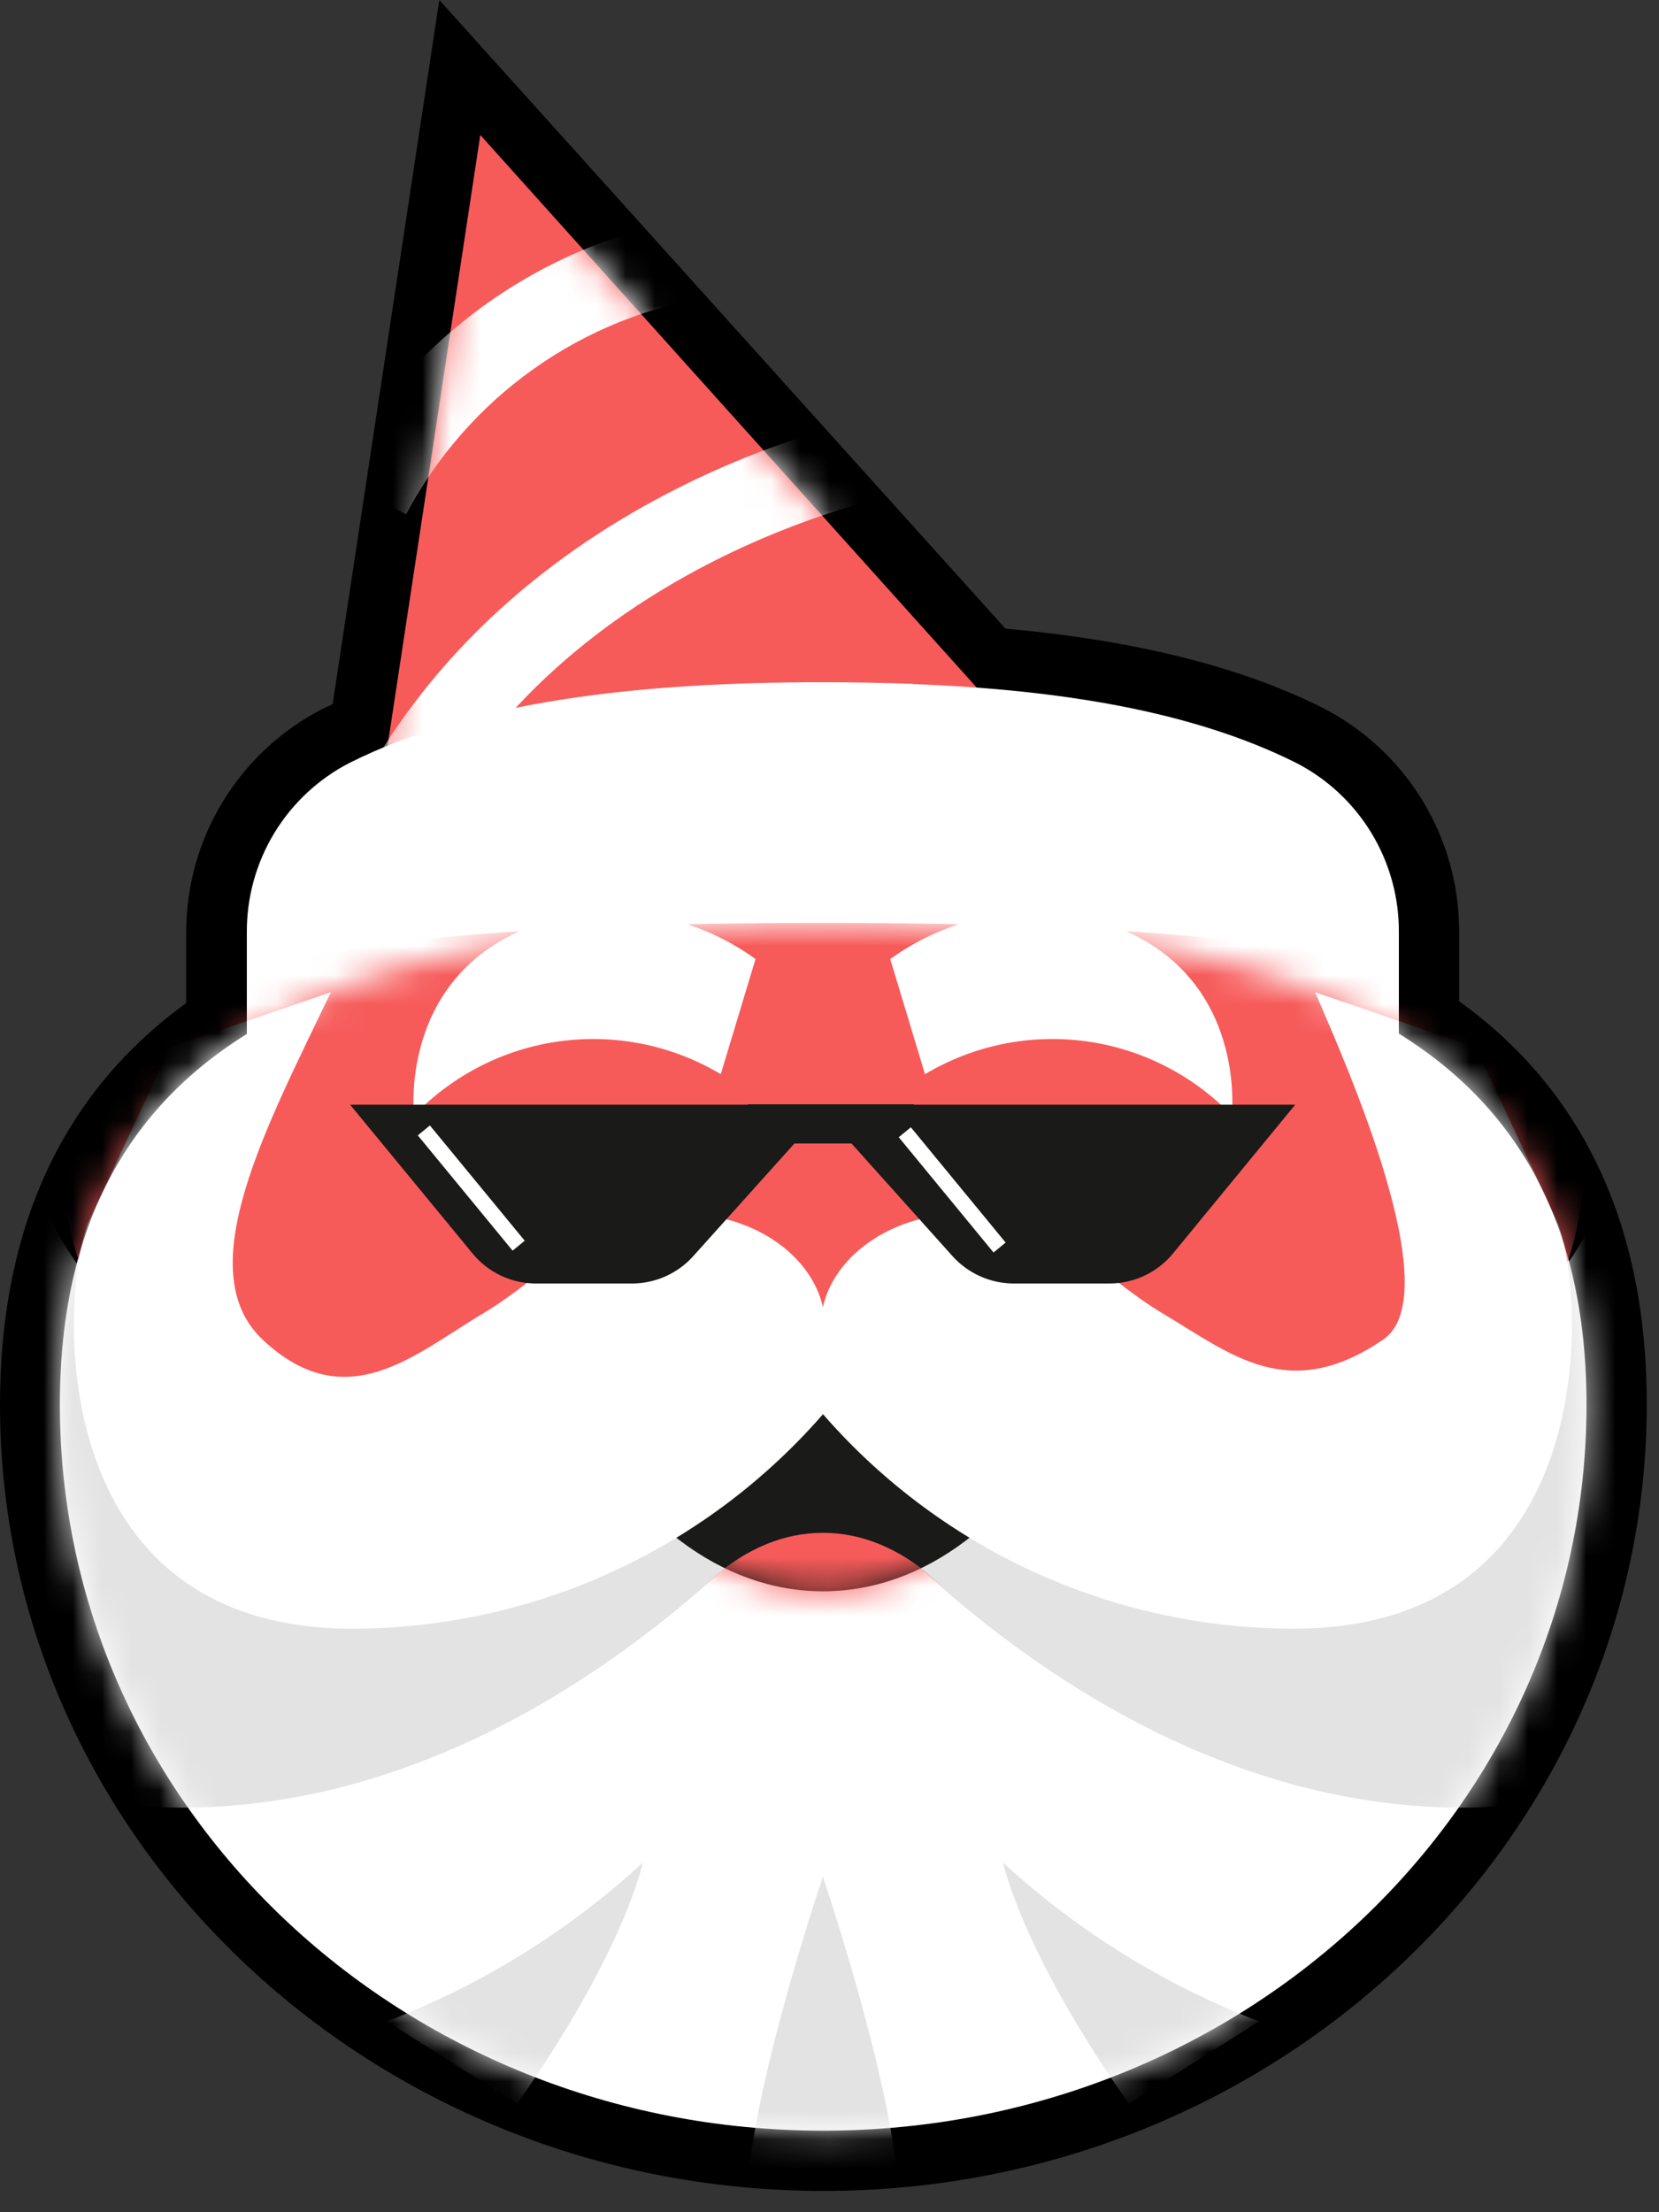 <svg width="57" height="76" viewBox="0 0 57 76" fill="none" xmlns="http://www.w3.org/2000/svg">
<rect x="0" y="0" width="57" height="76" fill="#333333" stroke="none"/>
<path d="M28.297 75.269C12.699 75.269 0 63.157 0 48.263C0 42.176 2.153 37.538 6.398 34.46V32.037C6.395 30.448 6.832 28.888 7.66 27.531C8.489 26.174 9.676 25.073 11.091 24.349L11.429 24.19L15.094 0L34.543 21.595C39.015 22.002 42.59 22.893 45.44 24.314C46.855 25.039 48.043 26.14 48.871 27.497C49.699 28.854 50.136 30.413 50.133 32.003V34.398C54.412 37.476 56.58 42.127 56.58 48.236C56.58 63.157 43.894 75.269 28.297 75.269ZM17.889 9.283L15.184 27.116L14.093 27.565C13.651 27.744 13.286 27.896 12.954 28.062C12.226 28.441 11.617 29.012 11.193 29.715C10.769 30.418 10.548 31.224 10.553 32.044V36.717L9.579 37.324C5.88 39.643 4.155 43.121 4.155 48.277C4.155 60.886 14.983 71.142 28.311 71.142C41.638 71.142 52.466 60.886 52.466 48.277C52.466 43.101 50.727 39.615 47 37.303L46.02 36.696V32.044C46.026 31.224 45.806 30.419 45.383 29.716C44.961 29.013 44.352 28.441 43.625 28.062C41.085 26.792 37.745 25.991 33.425 25.702L32.596 25.64L17.889 9.283Z" fill="black"/>
<path d="M13.175 26.55L16.502 4.638L34.335 24.487L14.203 27.006" fill="#F65B5A"/>
<path d="M31.36 23.493C30.346 23.459 29.29 23.438 28.275 23.438C22.002 23.438 16.294 24.066 12.029 26.199C10.954 26.747 10.054 27.584 9.427 28.615C8.801 29.646 8.473 30.831 8.481 32.037V40.457C8.48 41.32 8.649 42.174 8.979 42.971C9.308 43.768 9.792 44.493 10.401 45.103C11.011 45.713 11.735 46.197 12.531 46.527C13.328 46.858 14.182 47.028 15.045 47.028H41.499C42.361 47.028 43.215 46.858 44.012 46.527C44.809 46.197 45.532 45.713 46.142 45.103C46.752 44.493 47.235 43.768 47.565 42.971C47.894 42.174 48.063 41.32 48.062 40.457V32.037C48.071 30.831 47.744 29.646 47.117 28.614C46.491 27.583 45.59 26.747 44.515 26.199C40.96 24.425 36.405 23.693 31.36 23.5" fill="white"/>
<path d="M54.509 48.263C54.509 62.066 42.776 73.199 28.283 73.199C13.79 73.199 2.057 62.039 2.057 48.263C2.057 34.487 13.79 31.699 28.283 31.699C42.776 31.699 54.509 34.494 54.509 48.263Z" fill="white"/>
<mask id="mask0_250_4137" style="mask-type:luminance" maskUnits="userSpaceOnUse" x="2" y="31" width="53" height="43">
<path d="M54.508 48.263C54.508 62.066 42.776 73.199 28.282 73.199C13.789 73.199 2.056 62.039 2.056 48.263C2.056 34.487 13.789 31.699 28.282 31.699C42.776 31.699 54.508 34.494 54.508 48.263Z" fill="white"/>
</mask>
<g mask="url(#mask0_250_4137)">
<path d="M54.508 38.608C54.508 52.632 42.776 47.021 28.282 47.021C13.789 47.021 2.056 52.438 2.056 38.608C2.056 32.872 13.789 31.706 28.282 31.706C42.776 31.706 54.508 32.872 54.508 38.608Z" fill="#F65B5A"/>
<path d="M0.752 44.688C-0.283 47.131 -5.335 62.101 6.239 62.101C19.276 62.101 28.455 50.106 28.455 50.106L28.379 48.187C28.379 46.068 25.971 44.35 22.996 44.35C19.593 44.35 17.999 46.42 15.522 47.711C13.044 49.002 10.483 51.162 7.302 48.574C4.507 46.269 0.255 40.927 1.78 40.347" fill="#E3E3E3"/>
<path d="M13.292 69.444C16.541 68.197 19.524 66.347 22.085 63.992C22.085 63.992 21.471 67.015 17.765 72.274L13.292 69.444Z" fill="#E3E3E3"/>
<path d="M28.275 64.475C28.089 65.02 25.956 71.377 25.66 75.248H30.884C30.587 71.39 28.455 65.02 28.275 64.475Z" fill="#E3E3E3"/>
<path d="M43.259 69.444C40.011 68.197 37.028 66.347 34.467 63.992C34.467 63.992 35.081 67.015 38.787 72.274L43.259 69.444Z" fill="#E3E3E3"/>
<path d="M55.792 44.688C56.828 47.131 61.88 62.101 50.271 62.101C37.234 62.101 28.055 50.106 28.055 50.106L28.138 48.187C28.138 46.068 30.546 44.35 33.514 44.35C36.917 44.35 38.511 46.42 40.989 47.711C43.466 49.002 46.027 51.162 49.208 48.574C51.969 46.269 56.255 40.927 54.73 40.347" fill="#E3E3E3"/>
<path d="M19.663 48.339C21.63 52.176 24.749 54.668 28.276 54.668C31.802 54.668 34.915 52.176 36.882 48.339H19.663Z" fill="#1A1A18"/>
<path d="M19.663 45.841C21.63 49.678 24.749 52.176 28.276 52.176C31.802 52.176 34.915 49.678 36.882 45.841H19.663Z" fill="#1A1A18"/>
<mask id="mask1_250_4137" style="mask-type:luminance" maskUnits="userSpaceOnUse" x="19" y="48" width="18" height="7">
<path d="M19.663 48.339C21.63 52.176 24.749 54.668 28.276 54.668C31.802 54.668 34.915 52.176 36.882 48.339H19.663Z" fill="white"/>
</mask>
<g mask="url(#mask1_250_4137)">
<path d="M34.88 58.25C33.368 54.861 30.98 52.659 28.275 52.659C25.57 52.659 23.175 54.861 21.663 58.25H34.88Z" fill="#F65B5A"/>
</g>
<path d="M38.386 41.486C38.655 41.367 38.935 41.272 39.221 41.203C39.089 40.529 38.736 39.917 38.218 39.466C37.701 39.014 37.048 38.747 36.362 38.706C35.676 38.666 34.996 38.855 34.43 39.243C33.863 39.631 33.441 40.197 33.23 40.851C32.837 42.065 33.783 42.376 34.01 41.672C34.2 41.08 34.617 40.588 35.17 40.303C35.722 40.019 36.365 39.965 36.957 40.154C37.278 40.258 37.572 40.432 37.819 40.662C38.066 40.892 38.259 41.173 38.386 41.486Z" fill="#1A1A18"/>
<path d="M33.597 42.473C33.484 42.47 33.372 42.445 33.269 42.397C33.165 42.35 33.073 42.281 32.997 42.197C32.842 41.987 32.745 41.74 32.716 41.48C32.687 41.221 32.727 40.959 32.831 40.72C32.972 40.278 33.199 39.869 33.499 39.515C33.798 39.161 34.165 38.87 34.577 38.657C34.989 38.445 35.439 38.316 35.901 38.278C36.363 38.24 36.828 38.294 37.269 38.435C37.87 38.629 38.407 38.981 38.826 39.453C39.245 39.925 39.529 40.501 39.65 41.12L39.726 41.52L39.333 41.617C39.068 41.681 38.809 41.769 38.56 41.879L38.166 42.045L38.001 41.644C37.901 41.401 37.752 41.18 37.562 40.997C37.372 40.814 37.146 40.673 36.898 40.583C36.651 40.493 36.387 40.455 36.124 40.473C35.861 40.49 35.605 40.563 35.371 40.685C35.147 40.799 34.947 40.956 34.785 41.148C34.623 41.34 34.5 41.563 34.426 41.803C34.379 41.963 34.29 42.107 34.169 42.221C34.047 42.335 33.898 42.415 33.736 42.452L33.597 42.473ZM36.193 39.118C35.768 39.12 35.349 39.222 34.971 39.415C34.657 39.575 34.377 39.795 34.15 40.064C33.922 40.334 33.751 40.645 33.646 40.982C33.561 41.168 33.544 41.378 33.597 41.575C33.597 41.575 33.597 41.575 33.597 41.541C33.758 41.036 34.061 40.589 34.47 40.251C34.878 39.914 35.375 39.701 35.901 39.639C36.428 39.576 36.961 39.666 37.437 39.898C37.913 40.13 38.312 40.495 38.587 40.947L38.698 40.906C38.561 40.518 38.336 40.167 38.042 39.88C37.747 39.593 37.391 39.377 37 39.25C36.737 39.163 36.462 39.119 36.186 39.118H36.193Z" fill="#1A1A18"/>
<path d="M18.159 41.486C17.89 41.366 17.61 41.271 17.324 41.203C17.453 40.526 17.805 39.911 18.324 39.457C18.842 39.002 19.497 38.733 20.185 38.693C20.873 38.653 21.556 38.843 22.123 39.234C22.692 39.624 23.113 40.194 23.321 40.851C23.707 42.065 22.762 42.376 22.541 41.672C22.35 41.081 21.932 40.59 21.38 40.306C20.828 40.022 20.186 39.967 19.594 40.154C19.272 40.257 18.976 40.43 18.728 40.66C18.48 40.89 18.286 41.172 18.159 41.486Z" fill="#1A1A18"/>
<path d="M22.954 42.473C22.761 42.463 22.576 42.39 22.428 42.265C22.28 42.141 22.176 41.971 22.133 41.782C22.017 41.408 21.788 41.078 21.477 40.838C21.167 40.599 20.79 40.461 20.398 40.443C20.006 40.426 19.618 40.53 19.288 40.741C18.957 40.953 18.7 41.261 18.551 41.624L18.386 42.024L17.992 41.858C17.745 41.75 17.488 41.662 17.226 41.596L16.826 41.499L16.909 41.099C17.059 40.332 17.46 39.636 18.049 39.121C18.639 38.606 19.382 38.302 20.163 38.257C20.944 38.211 21.718 38.426 22.363 38.868C23.008 39.31 23.488 39.954 23.727 40.699C24.031 41.658 23.665 42.259 23.196 42.411C23.12 42.445 23.038 42.466 22.954 42.473ZM20.311 39.615C20.897 39.616 21.468 39.803 21.94 40.149C22.413 40.495 22.763 40.983 22.941 41.541C22.95 41.572 22.967 41.6 22.989 41.624C22.999 41.407 22.974 41.19 22.913 40.982C22.743 40.448 22.41 39.981 21.961 39.647C21.511 39.313 20.968 39.128 20.407 39.12C19.847 39.111 19.299 39.279 18.839 39.6C18.38 39.92 18.033 40.377 17.847 40.906L17.958 40.947C18.296 40.378 18.831 39.953 19.462 39.753C19.736 39.663 20.023 39.617 20.311 39.615Z" fill="#1A1A18"/>
<path d="M53.529 42.038C54.482 44.529 55.069 55.952 44.454 55.952C41.348 55.952 38.279 55.277 35.46 53.975C32.641 52.672 30.138 50.773 28.125 48.408L28.194 45.599C28.194 43.446 30.402 41.693 33.128 41.693C36.248 41.693 37.711 43.798 39.982 45.144C42.252 46.489 44.261 48.256 47.525 46.02C49.782 44.474 46.234 36.53 45.185 34.087L50.707 35.985L53.529 42.038Z" fill="white"/>
<path d="M3.016 42.038C2.064 44.529 1.477 55.952 12.098 55.952C15.204 55.951 18.273 55.276 21.092 53.973C23.911 52.671 26.414 50.772 28.428 48.408L28.352 45.599C28.352 43.446 26.143 41.693 23.417 41.693C20.298 41.693 18.834 43.798 16.564 45.144C14.293 46.489 11.898 48.739 9.02 46.02C6.488 43.625 9.186 38.656 11.367 34.087L5.846 35.985L3.016 42.038Z" fill="white"/>
</g>
<path d="M24.764 36.903C23.106 35.913 21.162 35.514 19.248 35.771C17.334 36.028 15.564 36.926 14.226 38.318C14.226 38.318 13.598 32.935 19.195 31.534C20.358 31.28 21.562 31.275 22.728 31.518C23.893 31.762 24.994 32.249 25.958 32.948L24.764 36.903Z" fill="white"/>
<path d="M31.781 36.903C33.439 35.913 35.383 35.514 37.297 35.771C39.211 36.028 40.981 36.926 42.32 38.318C42.32 38.318 42.948 32.934 37.351 31.534C36.187 31.281 34.983 31.276 33.818 31.52C32.653 31.764 31.552 32.25 30.587 32.948L31.781 36.903Z" fill="white"/>
<mask id="mask2_250_4137" style="mask-type:luminance" maskUnits="userSpaceOnUse" x="13" y="4" width="22" height="24">
<path d="M13.174 26.551L16.501 4.638L34.335 24.487L14.203 27.006" fill="white"/>
</mask>
<g mask="url(#mask2_250_4137)">
<path d="M13.954 17.668L11.497 16.398C12.761 14.008 14.571 11.95 16.78 10.391C18.989 8.832 21.535 7.816 24.21 7.426L24.493 10.187C22.274 10.523 20.164 11.375 18.334 12.675C16.504 13.974 15.004 15.684 13.954 17.668Z" fill="white"/>
<path d="M14.201 29.567L11.689 28.414C17.01 16.785 29.806 14.369 30.324 14.273L30.814 16.992C30.717 17.013 18.908 19.269 14.201 29.567Z" fill="white"/>
</g>
<path d="M29.021 39.022L32.734 43.163C32.997 43.452 33.316 43.684 33.672 43.844C34.028 44.005 34.414 44.09 34.804 44.094H38.117C38.536 44.094 38.949 44.002 39.327 43.823C39.706 43.644 40.04 43.383 40.305 43.059L44.501 37.952H25.922" fill="#1A1A18"/>
<path d="M27.531 39.022L23.811 43.163C23.549 43.453 23.229 43.685 22.873 43.845C22.517 44.006 22.131 44.09 21.74 44.094H18.413C17.996 44.094 17.584 44.002 17.206 43.822C16.829 43.643 16.497 43.383 16.233 43.059L12.03 37.952H30.609" fill="#1A1A18"/>
<path d="M31.403 37.938H25.696V39.284H31.403V37.938Z" fill="#1A1A18"/>
<path d="M14.77 38.664L14.355 39.006L17.612 42.966L18.028 42.624L14.77 38.664Z" fill="white"/>
<path d="M31.295 38.727L30.879 39.069L34.136 43.029L34.552 42.688L31.295 38.727Z" fill="white"/>
</svg>
